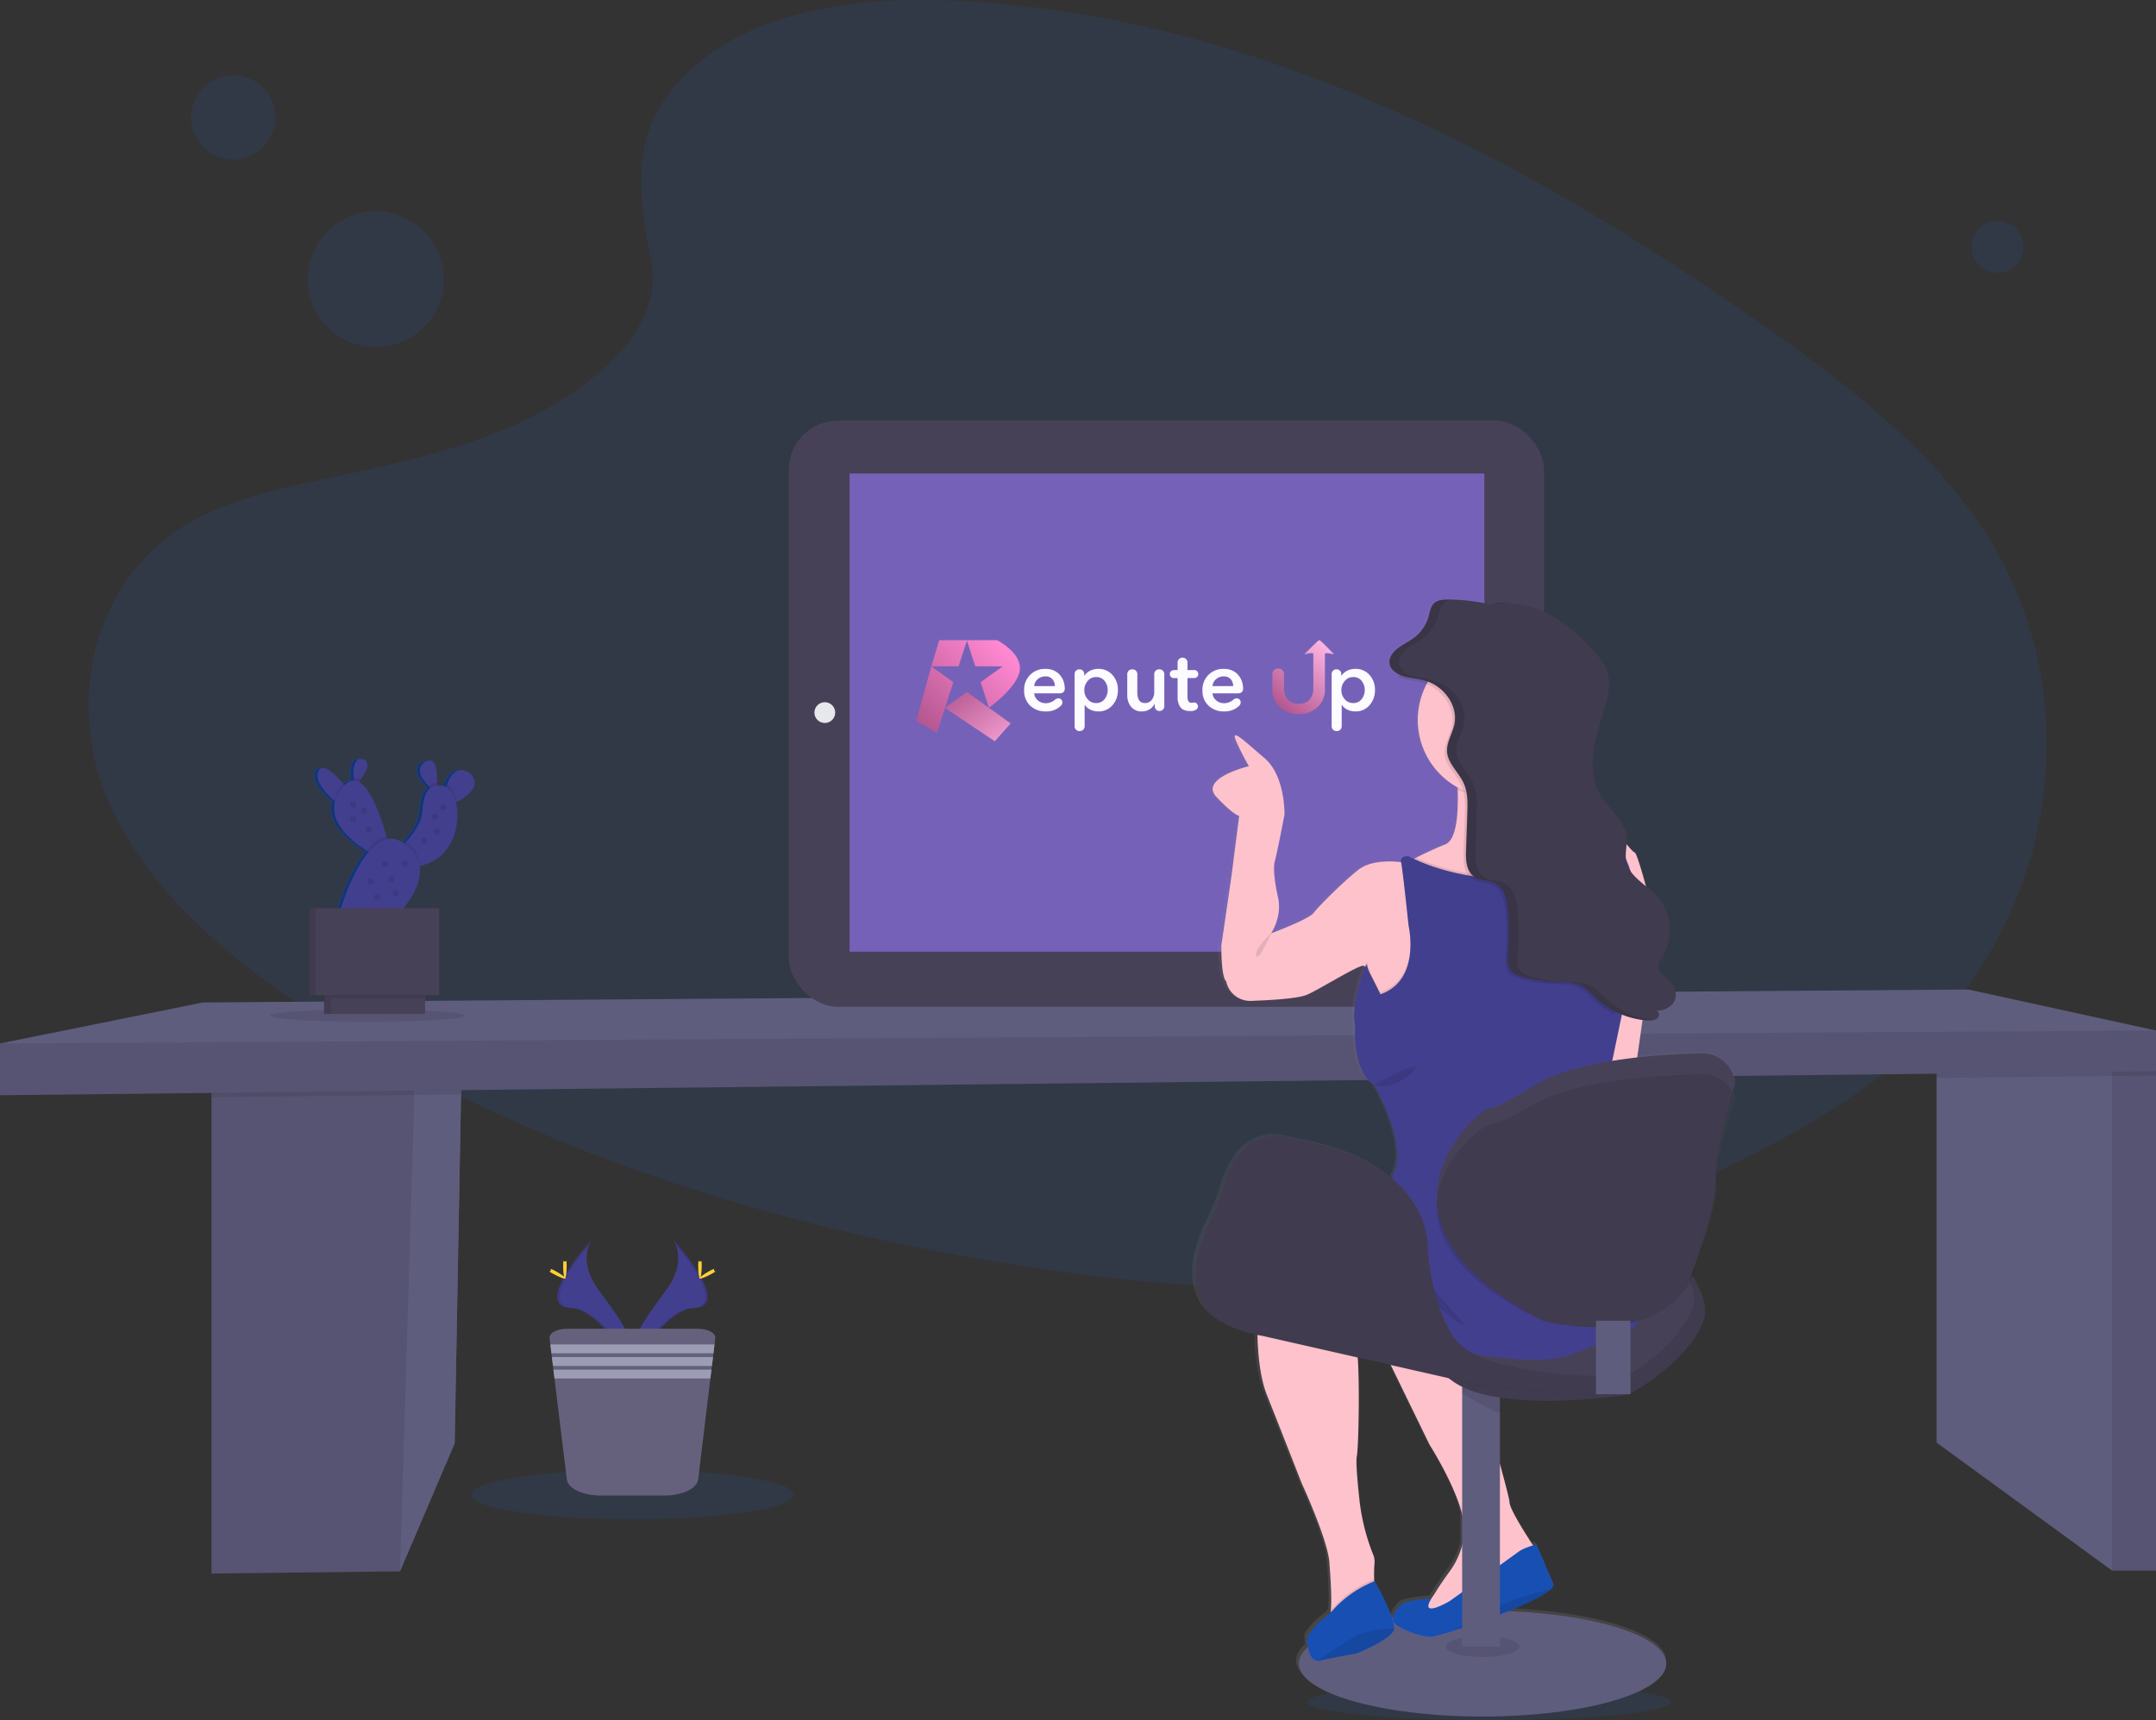 <svg xmlns="http://www.w3.org/2000/svg" xmlns:xlink="http://www.w3.org/1999/xlink" width="999" height="797.24" viewBox="0 0 999 797.24">
  <rect x="0" y="0" width="999" height="797.24" fill="#333333" stroke="none"/>
  <defs>
    <linearGradient id="linear-gradient" x1="0.5" y1="1" x2="0.5" gradientUnits="objectBoundingBox">
      <stop offset="0" stop-color="gray" stop-opacity="0.251"/>
      <stop offset="0.54" stop-color="gray" stop-opacity="0.122"/>
      <stop offset="1" stop-color="gray" stop-opacity="0.102"/>
    </linearGradient>
    <linearGradient id="linear-gradient-2" x1="0.81" y1="-0.015" x2="0.151" y2="0.936" gradientUnits="objectBoundingBox">
      <stop offset="0" stop-color="#ffb8e4"/>
      <stop offset="1" stop-color="#b3568f"/>
    </linearGradient>
    <linearGradient id="linear-gradient-3" x1="0.844" y1="0.128" x2="0.006" y2="0.868" gradientUnits="objectBoundingBox">
      <stop offset="0" stop-color="#ff88d1"/>
      <stop offset="1" stop-color="#b3568f"/>
    </linearGradient>
    <linearGradient id="linear-gradient-4" x1="1.11" y1="1.11" x2="0.02" gradientUnits="objectBoundingBox">
      <stop offset="0" stop-color="#fba8db"/>
      <stop offset="1" stop-color="#b3568f"/>
    </linearGradient>
  </defs>
  <g id="register" transform="translate(0 -0.01)">
    <path id="Path_1218" data-name="Path 1218" d="M421.71,82.64c30.78-27.43,79.11-33,123.09-30.84,138.16,6.87,262.87,73.56,370.74,149,39.05,27.31,77.5,56.74,102.85,94.35,51.6,76.57,36.3,182.63-35.46,245.7-24.41,21.46-54,37.91-84.39,52.5-54,25.93-112.31,46.74-173.62,52.67-43.73,4.22-88,.79-131.46-5.11C472,624.45,352.81,588,252.9,525.72c-43.82-27.33-85.13-61.3-103.19-105.52S143.21,320,188,293.8c18.51-10.82,40.64-15.71,62.3-20.3,31.89-6.76,64.29-13.42,93.06-27.15,29.72-14.19,64.92-41.63,59-73C396,139.63,391,110,421.71,82.64Z" transform="translate(-100.5 -51.37)" fill="#2271ff" opacity="0.1"/>
    <circle id="Ellipse_183" data-name="Ellipse 183" cx="31.5" cy="31.5" r="31.5" transform="translate(142.58 97.9)" fill="#2271ff" opacity="0.1"/>
    <circle id="Ellipse_184" data-name="Ellipse 184" cx="19.5" cy="19.5" r="19.5" transform="translate(88.59 34.9)" fill="#2271ff" opacity="0.1"/>
    <circle id="Ellipse_185" data-name="Ellipse 185" cx="12" cy="12" r="12" transform="translate(913.57 102.4)" fill="#2271ff" opacity="0.1"/>
    <ellipse id="Ellipse_186" data-name="Ellipse 186" cx="84.24" cy="8.4" rx="84.24" ry="8.4" transform="translate(605.68 780.45)" fill="#2271ff" opacity="0.1"/>
    <path id="Path_1219" data-name="Path 1219" d="M214,487.31l-.37,19.95-2.96,161.71-25.34,59.34-87.33,1V496.5l91.14-7.22Z" fill="#5f5d7e"/>
    <path id="Path_1220" data-name="Path 1220" d="M214,487.31l-.37,19.95-2.96,161.71-25.34,59.34-87.33,1V496.5l91.14-7.22Z" opacity="0.1"/>
    <path id="Path_1221" data-name="Path 1221" d="M214,487.31l-.37,19.95-2.96,161.71-25.34,59.34L192,507.64l-.02-.14-2.84-18.22Z" fill="#5f5d7e"/>
    <path id="Path_1222" data-name="Path 1222" d="M189.14,489.28,214,487.31l-.37,19.95-21.65.24L98,508.55V496.5Z" opacity="0.1"/>
    <path id="Path_1223" data-name="Path 1223" d="M999,496.5V727.97H978.67l-81.34-59.33V489.97L970,483.14l4.46,2.05,4.21,1.94Z" fill="#5f5d7e"/>
    <rect id="Rectangle_202" data-name="Rectangle 202" width="20.33" height="242.78" transform="translate(978.67 485.19)" opacity="0.1"/>
    <path id="Path_1224" data-name="Path 1224" d="M999,485.19V498.5l-20.33.23-81.34.9v-9.66L970,483.14l4.46,2.05,4.21,1.94v-1.94Z" opacity="0.1"/>
    <path id="Path_1225" data-name="Path 1225" d="M999,477.64V496.5L0,507.64v-24l94-19,818-6Z" fill="#5f5d7e"/>
    <path id="Path_1226" data-name="Path 1226" d="M999,477.64V496.5L0,507.64v-24Z" opacity="0.1"/>
    <rect id="Rectangle_203" data-name="Rectangle 203" width="349.92" height="271.69" rx="22.82" transform="translate(365.5 194.97)" fill="#474157"/>
    <rect id="Rectangle_204" data-name="Rectangle 204" width="294.12" height="221.63" transform="translate(393.66 219.48)" fill="#7661b9"/>
    <circle id="Ellipse_187" data-name="Ellipse 187" cx="4.82" cy="4.82" r="4.82" transform="translate(377.36 325.47)" fill="#e6e8ec"/>
    <circle id="Ellipse_188" data-name="Ellipse 188" cx="7.95" cy="7.95" r="7.95" transform="translate(692.86 322.86)" fill="#e6e8ec"/>
    <path id="Path_1228" data-name="Path 1228" d="M904.38,560.51a12.5,12.5,0,0,0-1.13-3.52c.76-2.59,1.25-4.18,1.25-4.18a5.839,5.839,0,0,0-.12-1,15.35,15.35,0,0,0-15.55-12.88c-6,.11-17.38.51-30,1.93.72-5.05,1.58-11.09,2.48-17.31l1.65.18a7.909,7.909,0,0,1,1.18.06h.53a5.44,5.44,0,0,0,3.66-1.12,2.16,2.16,0,0,0-.67-3.54,8.92,8.92,0,0,0,7.83-3.28,7,7,0,0,0,0-8.14c-2.11-3-6.58-5-6.82-8.53-.13-2,1.21-3.8,2.26-5.57a23.27,23.27,0,0,0-3.67-27.95,54.746,54.746,0,0,0-4.44-3.95c-2.2-8.08-4.5-15.3-5.18-15.53-.88-.29-2.39-2.19-3.83-3.82a18.4,18.4,0,0,0-.07-4.13c-1.06-7-8-12-11.82-18.18s-4.51-13.75-3.53-20.83,3.45-13.93,5.46-20.84c1.5-5.13,2.75-10.58,1.07-15.67-1.19-3.63-3.78-6.77-6.45-9.72-6.41-7.09-13.8-13.73-22.92-18a45.549,45.549,0,0,0-20.29-4.34h-.07l-1.1.06-.78.05-.78.08-.83.08h0c-.85.11-1.69.24-2.53.41a87.31,87.31,0,0,0-18.55-2.08h-.81a9.5,9.5,0,0,0-5.3,1.25c-2.22,1.55-2.5,4.33-3.17,6.75a18.73,18.73,0,0,1-7.2,10c-2.39,1.72-5.2,3-7.48,4.8s-4.06,4.5-3.45,7.16c.51,2.23,2.59,3.89,5,4.9-.29.36-.59.71-.87,1.08.47.19,1,.36,1.43.5,3,.89,6.23,1,9.27,1.81a20.306,20.306,0,0,1,2.46.83,35.12,35.12,0,0,0-4.11,16.52,35.59,35.59,0,0,0,18.62,31.22c0,.34,0,.67,0,1,.31,10.44-.48,23.14-5.82,25.29s-10.45,4.58-13.6,6.15l-1,.53c-.83-.38-1.66-.78-2.47-1.2,0,0-4.25-.5-3.51,2.74,0,0-12.85-2-19.9,3.49s-18.62,16.95-20.89,19.94S688,483.54,688,483.54s5.53-7.73,3.14-17.2c0,0-2.64-11.42-1.38-16s4.53-21.58,4.53-21.58.46-17.94-9.33-26.17-16.6-15-12.82-7a111.479,111.479,0,0,0,5.54,10.71s-23.41,5.56-15.1,14.24,10.57,8.69,10.57,8.69-2.77,21.43-3.28,25.42-5,34.39-5,34.39-.25,14.46,2.27,16.7c0,0,1.65,9.31,12.08,9,0,0,19.88-.5,25.42-2.74s24.66-14.21,26.68-13.46a1.149,1.149,0,0,1,.39.26,2.835,2.835,0,0,1,.3.3c-2,4.43-6.74,19.47-4.72,26.86,0,0-1.76,20.93,8.81,27.66,0,0,15.35,25.92,9.56,39.87-.46,1.13-.87,2.17-1.25,3.18-8.79-7.29-22.2-14-42.68-17.71-2.09-.38-4.17-.84-6.23-1.34-5.82-1.41-21.83-2.7-29.45,22.61a111.356,111.356,0,0,1-6.76,17.12c-3,6.07-6.33,14.77-6.4,23.4-.17,12.1,6.08,24.09,28.76,28.49.25,9,1.28,19.72,4.36,27.43,6.29,15.7,16.36,41.12,16.36,41.12s12.08,25.92,12.84,36.38c.49,6.85,1.21,15.83.71,22a9.776,9.776,0,0,1-.1,1.1,26.53,26.53,0,0,1-3.38,3.07c-1.76,1-7.55,7.23-7.55,8.72a26.635,26.635,0,0,0,.38,4.26c-2.74,2.39-4.24,5-4.24,7.6,0,13.52,38.37,24.48,85.7,24.48s85.69-11,85.69-24.48c0-12.34-32-22.54-73.58-24.22,8.67-3.46,16.37-7.09,19.56-10a4.681,4.681,0,0,0,1.51-2.06l-8.05-18.69s-.63.14-1.56.41l-.56-.84c-3.58-5.45-10.47-16.31-10.47-19.26,0-1.09-1.82-8.06-4.46-17.61V698c26.26,4,60.1-1.44,60.1-1.44l.15-.08h.66v-.36c4.55-2.52,27.31-15.85,34.06-33.53,2-5.16-.49-12.55-5.44-20.45,3.46-8.59,12-30.78,11.15-39.63,0-.47-.06-1-.06-1.52a26.1,26.1,0,0,0,.1-2.72c1-13,9-36.75,9-36.75S904.48,561.11,904.38,560.51Zm-170-57.76c1.82,3.2,3.77,7.29,4.54,8.95h0s-2.66-4.9-4.49-8.95Zm1.9,280.1-.19.07v-1a59.372,59.372,0,0,1,.19-7.82,9.159,9.159,0,0,0-.86-4.06,96,96,0,0,1-6.13-24.13c-1-8.72-1.83-18.23-1.31-20.65.78-3.71,1.42-31.81.45-45.66l15.48,3.48,18,36.7s11.58,17.92,15.17,32.06V766a34.6,34.6,0,0,1-5.41,11.74c-2.39,3.27-4.72,6.58-6.88,10-.66,1.06-1.39,2.15-2.12,3.17-.24,0-12.07.69-14.08,2.91-1.24,1.37-3.4,3.53-3.76,5.7l-.51.08c-2.32-6.91-7.99-16.75-7.99-16.75Z" transform="translate(-100.5 -51.37)" fill="url(#linear-gradient)"/>
    <path id="Path_1229" data-name="Path 1229" d="M812.43,770l-4,13-17,14.75-25,7.18s-11.75-6.43-7.75-7.68c1.11-.35,2.43-1.62,3.77-3.28-1.4,5.1,9.73-1.47,9.73-1.47s28.75-20.5,31.75-22.75a22.609,22.609,0,0,1,6.4-2.93C811.58,768.77,812.43,770,812.43,770Z" transform="translate(-100.5 -51.37)" opacity="0.1"/>
    <path id="Path_1230" data-name="Path 1230" d="M812.43,770l-4,13-17,14.75-25,7.18s-11.75-6.43-7.75-7.68c1.11-.35,2.43-1.62,3.77-3.28a50.009,50.009,0,0,0,3.34-4.82c2.14-3.44,4.46-6.76,6.83-10a36,36,0,0,0,6.31-16.61c1.75-13.75-16-41.5-16-41.5l-32.25-66.25,45,5.5s24.25,83.25,24.25,87.25c0,3,6.84,13.85,10.4,19.32C811.58,768.77,812.43,770,812.43,770Z" transform="translate(-100.5 -51.37)" fill="#fdc2cc"/>
    <ellipse id="Ellipse_189" data-name="Ellipse 189" cx="85.12" cy="24.55" rx="85.12" ry="24.55" transform="translate(601.85 746.5)" fill="#5f5d7e"/>
    <path id="Path_1231" data-name="Path 1231" d="M820.43,786a4.8,4.8,0,0,1-1.5,2.07c-6.18,5.67-29.29,14.1-43.57,18.68A101.092,101.092,0,0,1,763.93,810c-3.5.25-10.75-2-15.75-5.07s-.5-7.43,1.52-9.68,14-2.92,14-2.92c-5.75,9.57,8.49,1.17,8.49,1.17s28.75-20.5,31.75-22.75,8.5-3.5,8.5-3.5Z" transform="translate(-100.5 -51.37)" fill="#2271ff"/>
    <path id="Path_1232" data-name="Path 1232" d="M820.43,786a4.8,4.8,0,0,1-1.5,2.07c-6.18,5.67-29.29,14.1-43.57,18.68A101.092,101.092,0,0,1,763.93,810c-3.5.25-10.75-2-15.75-5.07s-.5-7.43,1.52-9.68,14-2.92,14-2.92c-5.75,9.57,8.49,1.17,8.49,1.17s28.75-20.5,31.75-22.75,8.5-3.5,8.5-3.5Z" transform="translate(-100.5 -51.37)" opacity="0.3"/>
    <path id="Path_1233" data-name="Path 1233" d="M818.93,788.09c-6.18,5.67-29.29,14.1-43.57,18.68C788.3,795.81,810,790.08,818.93,788.09Z" transform="translate(-100.5 -51.37)" opacity="0.1"/>
    <ellipse id="Ellipse_190" data-name="Ellipse 190" cx="17.03" cy="4.91" rx="17.03" ry="4.91" transform="translate(669.94 758.23)" opacity="0.1"/>
    <rect id="Rectangle_205" data-name="Rectangle 205" width="17.5" height="129.5" transform="translate(677.5 633.64)" fill="#5f5d7e"/>
    <path id="Path_1234" data-name="Path 1234" d="M795.5,691.43v15c-3.5-1.08-11.49-5.63-17.5-9.21V685h3.65Z" transform="translate(-100.5 -51.37)" opacity="0.1"/>
    <path id="Path_1235" data-name="Path 1235" d="M754.27,628.63s57.78-14.87,72.16-26,70.85,41.24,63.39,61S855.2,697.7,855.2,697.7s-75.11,12.22-87.9-13.27S754.27,628.63,754.27,628.63Z" transform="translate(-100.5 -51.37)" fill="#474157"/>
    <path id="Path_1236" data-name="Path 1236" d="M754.27,628.63s57.78-14.87,72.16-26,70.85,41.24,63.39,61S855.2,697.7,855.2,697.7s-75.11,12.22-87.9-13.27S754.27,628.63,754.27,628.63Z" transform="translate(-100.5 -51.37)" opacity="0.1"/>
    <path id="Path_1237" data-name="Path 1237" d="M749.27,622.63s57.78-14.87,72.16-26,70.85,41.24,63.39,61S850.2,691.7,850.2,691.7s-75.11,12.22-87.9-13.27S749.27,622.63,749.27,622.63Z" transform="translate(-100.5 -51.37)" fill="#474157"/>
    <path id="Path_1238" data-name="Path 1238" d="M695.68,486.27,689.43,484s5.5-7.75,3.13-17.25c0,0-2.63-11.46-1.38-16.1s4.5-21.65,4.5-21.65.46-18-9.27-26.25-16.48-15-12.73-7a111.4,111.4,0,0,0,5.5,10.75s-23.25,5.57-15,14.29,10.5,8.71,10.5,8.71-2.75,21.5-3.25,25.5-5,34.5-5,34.5-.25,14.5,2.25,16.75a11.31,11.31,0,0,0,12,9C682.46,515.22,703.68,491.77,695.68,486.27Z" transform="translate(-100.5 -51.37)" fill="#fdc2cc"/>
    <path id="Path_1239" data-name="Path 1239" d="M846.68,440.27v14L832.18,459l-24.7,18.18L800.93,482l-29.25-11.75-18.5-19.5s.9-.49,2.46-1.3l1-.53c3.13-1.57,8.06-4,13.51-6.17s6.09-14.89,5.78-25.37v-1c-.25-7.35-1-13.36-1-13.36s3.05-.58,7.49-1.24c12.31-1.83,35.28-4.3,33.26,3.24a17.369,17.369,0,0,0,0,7.79c.06.28.12.57.19.85,2.08,9.09,8.52,18.61,8.52,18.61l20,7.2.56.2Z" transform="translate(-100.5 -51.37)" fill="#fdc2cc"/>
    <path id="Path_1240" data-name="Path 1240" d="M846.68,444.52v-4.25a14,14,0,0,1,4.75,0c1.75.5,5.07,5.75,6.57,6.25s10.68,34.75,9.68,37.75S857.23,555,857.23,555l-19.05,21-3.75-57.75L846.68,484Z" transform="translate(-100.5 -51.37)" fill="#fdc2cc"/>
    <path id="Path_1241" data-name="Path 1241" d="M747.93,601.77s-17.41,3.75-15.2,9.25,11.95,5.75,11.95,5.75Z" transform="translate(-100.5 -51.37)" fill="#fdc2cc"/>
    <path id="Path_1242" data-name="Path 1242" d="M772.18,490.72l-13.25,28.55-15.75,11.5L740.43,513s-5.32-11.75-7.61-13.74a1.149,1.149,0,0,0-.39-.26c-2-.75-21,11.25-26.5,13.5s-25.25,2.75-25.25,2.75L689.43,484s17.5-6.5,19.75-9.5,13.75-14.5,20.75-20S749.7,451,749.7,451l.2.08,3.28,1.42,9.5,23.25Z" transform="translate(-100.5 -51.37)" fill="#fdc2cc"/>
    <path id="Path_1243" data-name="Path 1243" d="M737.43,775.52a59.665,59.665,0,0,0-.19,7.84c.07,2.79.19,5.16.19,5.16l-5.75,12s-19.75,6.5-16.5,3.75c1.13-.95,1.71-3.42,2-6.69.49-6.18-.22-15.19-.71-22.06-.75-10.5-12.75-36.5-12.75-36.5s-10-25.5-16.25-41.25-4-44.25-4-44.25,1-21.5,5.5-28,22-8.75,22-8.75L719.18,644s6.75,25.5,9.25,29.25,1.75,48.5.75,53.25c-.51,2.43.35,12,1.31,20.72a97.309,97.309,0,0,0,6.08,24.2,9.24,9.24,0,0,1,.86,4.1Z" transform="translate(-100.5 -51.37)" fill="#fdc2cc"/>
    <path id="Path_1244" data-name="Path 1244" d="M737.43,788.52l-5.75,12s-19.75,6.5-16.5,3.75c1.13-.95,1.71-3.42,2-6.69.71-.71,1.47-1.49,2.25-2.29a50.489,50.489,0,0,1,17.85-11.93h0C737.31,786.15,737.43,788.52,737.43,788.52Z" transform="translate(-100.5 -51.37)" opacity="0.1"/>
    <path id="Path_1245" data-name="Path 1245" d="M746.45,806.38a.59.59,0,0,1,0,.14c-1,4.75-17.5,11.25-17.5,11.25s-10.5,1.75-16.5,3.25a4.151,4.151,0,0,1-1.41.13c-4.63-.35-4.84-9.26-4.84-10.63s5.75-7.75,7.5-8.75a53.632,53.632,0,0,0,5.56-5.33,51.6,51.6,0,0,1,18.22-12.17h0S747.25,801.45,746.45,806.38Z" transform="translate(-100.5 -51.37)" fill="#2271ff"/>
    <path id="Path_1246" data-name="Path 1246" d="M746.45,806.38a.59.59,0,0,1,0,.14c-1,4.75-17.5,11.25-17.5,11.25s-10.5,1.75-16.5,3.25a4.151,4.151,0,0,1-1.41.13c-4.63-.35-4.84-9.26-4.84-10.63s5.75-7.75,7.5-8.75a53.011,53.011,0,0,0,5.64-5.41,50.568,50.568,0,0,1,17.86-12l.28-.11S747.25,801.45,746.45,806.38Z" transform="translate(-100.5 -51.37)" opacity="0.3"/>
    <path id="Path_1247" data-name="Path 1247" d="M746.45,806.38a.59.59,0,0,1,0,.14c-1,4.75-17.5,11.25-17.5,11.25s-10.5,1.75-16.5,3.25a4.151,4.151,0,0,1-1.41.13c5.44-3.73,18.63-12.68,20.41-12.88S742,805.55,746.45,806.38Z" transform="translate(-100.5 -51.37)" opacity="0.1"/>
    <path id="Path_1248" data-name="Path 1248" d="M815.91,413.66c-6.18,5.09-11.86,4.36-20.49,4.36-6.24,0-14.35,2.19-19.46-.62-.21-7.81-1-14.38-1-14.38s43.5-8.25,40.75,2a18.18,18.18,0,0,0,.2,8.64Z" transform="translate(-100.5 -51.37)" opacity="0.1"/>
    <path id="Path_1249" data-name="Path 1249" d="M828.93,385.06a35.75,35.75,0,0,1-35.75,35.75,24.91,24.91,0,0,1-2.74-.1h0a35.75,35.75,0,1,1,38.5-35.65Z" transform="translate(-100.5 -51.37)" fill="#fdc2cc"/>
    <path id="Path_1250" data-name="Path 1250" d="M762.68,475.77l9.5,15-13.25,28.55-15.75,11.5L740.43,513s-5.32-11.75-7.61-13.74c.66-1.61,1.11-2.35,1.11-1.76,0,2.5,6.15,13.75,6.15,13.75,19-6.5,13.1-31.75,13.1-31.75s-2.36-22.5-3.28-28.42l3.28,1.42Z" transform="translate(-100.5 -51.37)" opacity="0.1"/>
    <path id="Path_1251" data-name="Path 1251" d="M846.68,440.27v14L832.18,459l-24.7,18.18L800.93,482l-29.25-11.75-18.5-19.5s.9-.49,2.46-1.3l1-.53c12.87,5.85,26.8,8,36.75,8.77a111,111,0,0,0,13.76.31c37.67-6,38.79-15.1,37.85-18.33Z" transform="translate(-100.5 -51.37)" opacity="0.1"/>
    <path id="Path_1252" data-name="Path 1252" d="M857.43,667a280.292,280.292,0,0,1-29,12.25c-17.25,6.25-55.25-2-60-3.25s-41.25-15.75-55.25-21.25-17.5-1-20.75-1.5-5.5-6.75-6-8.5,9-17,14.25-24.75,21-6.25,23.25-6.75,18,0,18,0-1-5,4.75-19-9.5-40-9.5-40c-10.5-6.75-8.75-27.75-8.75-27.75-2.5-9.25,5.5-30.5,5.5-28s6.15,13.75,6.15,13.75c19-6.5,13.1-31.75,13.1-31.75s-2.75-26.25-3.48-29.5,3.48-2.75,3.48-2.75q1.22.63,2.46,1.2c13.16,6.2,27.56,8.46,37.78,9.24a111,111,0,0,0,13.76.31c45.67-7.37,37.58-19.12,37.28-19.54l2.22.79c16.5,12,11.5,51.75,11.5,51.75L852,521.67l-4.59,22.1s16.25,98.5,17.75,103.5S857.43,667,857.43,667Z" transform="translate(-100.5 -51.37)" fill="#433f8f"/>
    <path id="Path_1253" data-name="Path 1253" d="M735.68,622c-1,.75-12.25,24-4,30.5S735.68,622,735.68,622Z" transform="translate(-100.5 -51.37)" opacity="0.1"/>
    <path id="Path_1254" data-name="Path 1254" d="M743.68,625.27c.25.75,23.5,37.75,36.25,40.75Z" transform="translate(-100.5 -51.37)" opacity="0.1"/>
    <path id="Path_1255" data-name="Path 1255" d="M799.69,332.48l-3.72.79a25.076,25.076,0,0,1,3.14-.93Z" transform="translate(-100.5 -51.37)" opacity="0.1"/>
    <path id="Path_1256" data-name="Path 1256" d="M855.71,492l-7,29.65a36.219,36.219,0,0,1-9.72-6.51c-2.23-2.12-4.23-4.55-7.1-5.94-3.69-1.79-8.14-1.55-12.33-1.7a59.32,59.32,0,0,1-15.42-2.64,10.882,10.882,0,0,1-4-1.94c-2.38-2.1-2.22-5.49-2-8.45a129.58,129.58,0,0,0,.15-17.29c-.06-1.08-.14-2.16-.23-3.24-.4-4.83-1.7-10.43-6.64-12.5-2.54-1-5.57-.92-8-2.13a6.61,6.61,0,0,1-1-.62c-3.6-2.52-3.93-7.57-3.79-11.82q.32-8.76.61-17.53a50.948,50.948,0,0,0-.19-8.65h0a19.209,19.209,0,0,0-1.56-5.52c-2.17-4.64-6.69-8.51-7.5-13.41a5.424,5.424,0,0,1-.09-.69c-.42-4.38,2.34-8.46,3.31-12.77,1.94-8.67-4.58-18.17-14.17-20.66-3-.78-6.22-.93-9.21-1.82a14.794,14.794,0,0,1-1.41-.5c7.24-9.66,19.65-16,33.74-16,22.33,0,40.44,16,40.44,35.75,0,11.2-5.83,21.19-14.94,27.75.06.28.13.57.21.85,2.35,9.09,9.64,18.61,9.64,18.61l22.64,7.2,2.52.8C861.37,452.27,855.71,492,855.71,492Z" transform="translate(-100.5 -51.37)" opacity="0.1"/>
    <path id="Path_1257" data-name="Path 1257" d="M868,520.72a3.4,3.4,0,0,1-.64-.09A1.33,1.33,0,0,1,868,520.72Z" transform="translate(-100.5 -51.37)" opacity="0.1"/>
    <path id="Path_1258" data-name="Path 1258" d="M790.68,331.49a86,86,0,0,0-19.08-2.23c-2.09,0-4.33.11-6,1.26-2.21,1.55-2.49,4.35-3.15,6.77a18.78,18.78,0,0,1-7.15,10c-2.37,1.73-5.16,3-7.43,4.82s-4,4.52-3.43,7.18S748,364,751,364.85s6.19,1,9.21,1.82c9.59,2.49,16.1,12,14.16,20.65-1,4.31-3.73,8.39-3.31,12.77.49,5.23,5.32,9.26,7.59,14.11,2.07,4.42,1.93,9.38,1.77,14.16l-.61,17.54c-.16,4.62.24,10.18,4.8,12.44,2.44,1.2,5.48,1.07,8,2.13,4.94,2.06,6.24,7.67,6.64,12.49a129.1,129.1,0,0,1,.08,20.53c-.23,3-.39,6.35,2,8.45a10.72,10.72,0,0,0,4,1.94,59.32,59.32,0,0,0,15.42,2.64c4.2.16,8.64-.08,12.33,1.7,2.87,1.39,4.87,3.83,7.1,5.94a39.24,39.24,0,0,0,23.18,10.15c1.85.16,3.95.12,5.24-1.07s.53-3.76-1.31-3.61a8.89,8.89,0,0,0,8.42-3.22,7.1,7.1,0,0,0,0-8.17c-2.09-3-6.53-5-6.77-8.56-.13-2,1.2-3.81,2.24-5.59a23.51,23.51,0,0,0-3.64-28c-4.69-4.85-11.72-8.53-13.36-14.75-1.09-4.16.56-8.53-.07-12.76-1-7-7.93-12-11.74-18.24s-4.48-13.79-3.51-20.89,3.43-14,5.43-20.9c1.49-5.15,2.72-10.62,1.06-15.73-1.19-3.63-3.75-6.78-6.41-9.75-6.37-7.11-13.7-13.77-22.76-18s-20.1-5.87-29.72-2.74" transform="translate(-100.5 -51.37)" fill="#474157"/>
    <path id="Path_1259" data-name="Path 1259" d="M790.68,331.49a86,86,0,0,0-19.08-2.23c-2.09,0-4.33.11-6,1.26-2.21,1.55-2.49,4.35-3.15,6.77a18.78,18.78,0,0,1-7.15,10c-2.37,1.73-5.16,3-7.43,4.82s-4,4.52-3.43,7.18S748,364,751,364.85s6.19,1,9.21,1.82c9.59,2.49,16.1,12,14.16,20.65-1,4.31-3.73,8.39-3.31,12.77.49,5.23,5.32,9.26,7.59,14.11,2.07,4.42,1.93,9.38,1.77,14.16l-.61,17.54c-.16,4.62.24,10.18,4.8,12.44,2.44,1.2,5.48,1.07,8,2.13,4.94,2.06,6.24,7.67,6.64,12.49a129.1,129.1,0,0,1,.08,20.53c-.23,3-.39,6.35,2,8.45a10.72,10.72,0,0,0,4,1.94,59.32,59.32,0,0,0,15.42,2.64c4.2.16,8.64-.08,12.33,1.7,2.87,1.39,4.87,3.83,7.1,5.94a39.24,39.24,0,0,0,23.18,10.15c1.85.16,3.95.12,5.24-1.07s.53-3.76-1.31-3.61a8.89,8.89,0,0,0,8.42-3.22,7.1,7.1,0,0,0,0-8.17c-2.09-3-6.53-5-6.77-8.56-.13-2,1.2-3.81,2.24-5.59a23.51,23.51,0,0,0-3.64-28c-4.69-4.85-11.72-8.53-13.36-14.75-1.09-4.16.56-8.53-.07-12.76-1-7-7.93-12-11.74-18.24s-4.48-13.79-3.51-20.89,3.43-14,5.43-20.9c1.49-5.15,2.72-10.62,1.06-15.73-1.19-3.63-3.75-6.78-6.41-9.75-6.37-7.11-13.7-13.77-22.76-18s-20.1-5.87-29.72-2.74" transform="translate(-100.5 -51.37)" opacity="0.1"/>
    <path id="Path_1260" data-name="Path 1260" d="M737.18,554.27s8.5,3.25,17.5-5.75S737.18,554.27,737.18,554.27Z" transform="translate(-100.5 -51.37)" opacity="0.1"/>
    <g id="Group_319" data-name="Group 319" opacity="0.1">
      <path id="Path_1261" data-name="Path 1261" d="M794.44,331.34a35.563,35.563,0,0,1,5-.63,37.932,37.932,0,0,0-7,.22Z" transform="translate(-100.5 -51.37)"/>
      <path id="Path_1262" data-name="Path 1262" d="M844.58,514.16c-2.24-2.11-4.23-4.55-7.11-5.94-3.68-1.78-8.13-1.54-12.33-1.7a59,59,0,0,1-15.42-2.64,10.72,10.72,0,0,1-4-1.94c-2.38-2.1-2.21-5.48-2-8.45a129.117,129.117,0,0,0-.08-20.53c-.41-4.82-1.7-10.43-6.65-12.49-2.53-1.06-5.56-.93-8-2.13-4.56-2.26-5-7.82-4.81-12.44q.31-8.77.61-17.53c.17-4.79.3-9.75-1.77-14.17-2.27-4.85-7.1-8.87-7.59-14.11-.41-4.37,2.35-8.46,3.32-12.77,1.94-8.67-4.58-18.16-14.17-20.65-3-.78-6.22-.94-9.21-1.82s-5.89-2.78-6.51-5.5,1.15-5.36,3.42-7.19,5.06-3.09,7.44-4.82a18.71,18.71,0,0,0,7.14-10c.67-2.42,1-5.21,3.15-6.77a8,8,0,0,1,4.1-1.2c-.89,0-1.78-.05-2.66-.05-2.09,0-4.33.11-6,1.25-2.21,1.56-2.49,4.35-3.15,6.77a18.78,18.78,0,0,1-7.15,10c-2.37,1.73-5.16,3-7.43,4.82s-4,4.52-3.43,7.19,3.53,4.61,6.52,5.5,6.19,1,9.21,1.82c9.59,2.49,16.1,12,14.16,20.65-1,4.31-3.73,8.4-3.31,12.77.49,5.24,5.32,9.26,7.59,14.11,2.07,4.42,1.94,9.38,1.77,14.17q-.31,8.76-.61,17.53c-.16,4.62.24,10.18,4.8,12.44,2.44,1.2,5.48,1.07,8,2.13,4.94,2.06,6.24,7.67,6.64,12.49a129.1,129.1,0,0,1,.08,20.53c-.23,3-.39,6.35,2,8.45a10.72,10.72,0,0,0,4,1.94,58.911,58.911,0,0,0,15.42,2.64c4.2.16,8.64-.08,12.33,1.7,2.87,1.39,4.87,3.83,7.11,5.94a39.18,39.18,0,0,0,23.17,10.15,10.71,10.71,0,0,0,3.35-.13,39.11,39.11,0,0,1-21.94-10.02Z" transform="translate(-100.5 -51.37)"/>
    </g>
    <path id="Path_1263" data-name="Path 1263" d="M689.43,484s-8,7.34-6.83,10.34S689.43,484,689.43,484Z" transform="translate(-100.5 -51.37)" opacity="0.1"/>
    <path id="Path_1264" data-name="Path 1264" d="M696.85,578.35c-5.77-1.41-21.68-2.71-29.25,22.68a112.32,112.32,0,0,1-6.71,17.17c-7.26,14.91-16.64,45.57,24.61,52.32l99,22.5s53,6.5,56.5,4,3-8,3-8-58.5,0-70-18-12-42.5-12-42.5,1.44-37.83-59-48.82C701,579.32,698.9,578.85,696.85,578.35Z" transform="translate(-100.5 -51.37)" fill="#474157"/>
    <path id="Path_1265" data-name="Path 1265" d="M696.85,578.52c-5.77-1.41-21.68-2.71-29.25,22.69a112.32,112.32,0,0,1-6.71,17.17c-7.26,14.9-16.64,45.56,24.61,52.31l99,22.5s53,6.5,56.5,4,3-8,3-8-58.5,0-70-18-12-42.5-12-42.5,1.44-37.83-59-48.82C701,579.49,698.9,579,696.85,578.52Z" transform="translate(-100.5 -51.37)" opacity="0.1"/>
    <path id="Path_1266" data-name="Path 1266" d="M904.38,552.48a15.29,15.29,0,0,0-15.45-12.92c-14.24.26-58.07,2.16-78.43,15.46,0,0-15.5,10-20,10s-65.5,52,25,98.5c0,0,48.5,13.8,67.5-18.6,0,0,13.5-34.8,12.5-46.85s9-44.55,9-44.55S904.48,553.13,904.38,552.48Z" transform="translate(-100.5 -51.37)" fill="#474157"/>
    <path id="Path_1267" data-name="Path 1267" d="M904.38,561.24c-1.14-7-7.8-12.06-15.45-11.93-14.24.24-58.07,2-78.43,14.27,0,0-15.5,9.23-20,9.23s-65.5,48,25,90.93c0,0,48.5,12.74,67.5-17.17,0,0,13.5-32.13,12.5-43.25s9-41.12,9-41.12S904.48,561.84,904.38,561.24Z" transform="translate(-100.5 -51.37)" opacity="0.1"/>
    <rect id="Rectangle_206" data-name="Rectangle 206" width="16" height="34.07" transform="translate(739.5 612.14)" fill="#5f5d7e"/>
    <ellipse id="Ellipse_191" data-name="Ellipse 191" cx="45.04" cy="2.89" rx="45.04" ry="2.89" transform="translate(125.2 467.82)" opacity="0.1"/>
    <path id="Path_1268" data-name="Path 1268" d="M308.54,410.62a17.179,17.179,0,0,0-2.28,4.29c-.14.38-.28.8-.42,1.21a3.69,3.69,0,0,0-.79-.27,11.34,11.34,0,0,0-3.57-.31c0-.46.06-1,.07-1.46.15-5.27-.47-12.62-5.5-9.51-4.82,3-1.38,8,1.73,11.21l.8.78c-2.84,2-3.38,6.73-3.85,11.64s-4.64,10.29-7.41,13.34c-.28.31-.53.59-.78.85a10.11,10.11,0,0,0-8.05-2.07c-.11-.43-.24-.88-.37-1.36-2.24-8.08-6.89-22.09-12.82-25.16l.78-1c2.52-3.3,5.36-8.19,1.17-9.45s-4.57,4.25-4.34,8.37c0,.52.08,1,.12,1.46a6.17,6.17,0,0,0-4.38,2.14l-.65-.76c-3.4-4-9.63-10.37-11.52-5.56-1.76,4.48,3.73,10.29,7.59,13.66l.24.21C251.72,433.4,263,442,269.12,445.72l.79.48c-8.4,9.9-13.59,28.45-13.59,28.45l23.52,4.2s15.6-13.45,13.6-26.09h.16c15.59-3.12,19.13-19.74,16.7-29.61l.28-.11a17.74,17.74,0,0,0,7.22-5.46C322.16,411.51,313,404.67,308.54,410.62Z" transform="translate(-100.5 -51.37)" fill="#2271ff"/>
    <path id="Path_1269" data-name="Path 1269" d="M308.54,410.62a17.179,17.179,0,0,0-2.28,4.29c-.14.38-.28.8-.42,1.21a3.69,3.69,0,0,0-.79-.27,11.34,11.34,0,0,0-3.57-.31c0-.46.06-1,.07-1.46.15-5.27-.47-12.62-5.5-9.51-4.82,3-1.38,8,1.73,11.21l.8.78c-2.84,2-3.38,6.73-3.85,11.64s-4.64,10.29-7.41,13.34c-.28.31-.53.59-.78.85a10.11,10.11,0,0,0-8.05-2.07c-.11-.43-.24-.88-.37-1.36-2.24-8.08-6.89-22.09-12.82-25.16l.78-1c2.52-3.3,5.36-8.19,1.17-9.45s-4.57,4.25-4.34,8.37c0,.52.08,1,.12,1.46a6.17,6.17,0,0,0-4.38,2.14l-.65-.76c-3.4-4-9.63-10.37-11.52-5.56-1.76,4.48,3.73,10.29,7.59,13.66l.24.21C251.72,433.4,263,442,269.12,445.72l.79.48c-8.4,9.9-13.59,28.45-13.59,28.45l23.52,4.2s15.6-13.45,13.6-26.09h.16c15.59-3.12,19.13-19.74,16.7-29.61l.28-.11a17.74,17.74,0,0,0,7.22-5.46C322.16,411.51,313,404.67,308.54,410.62Z" transform="translate(-100.5 -51.37)" opacity="0.52"/>
    <path id="Path_1270" data-name="Path 1270" d="M261.72,417.4,259,425.45s-1.53-1.08-3.46-2.78c-3.86-3.37-9.35-9.18-7.59-13.66,1.89-4.81,8.12,1.54,11.52,5.56C260.81,416.16,261.72,417.4,261.72,417.4Z" transform="translate(-100.5 -51.37)" fill="#433f8f"/>
    <path id="Path_1271" data-name="Path 1271" d="M267.52,412.81a38.9,38.9,0,0,1-2.68,3.15,42.219,42.219,0,0,1-.49-4.23c-.23-4.12.21-9.59,4.34-8.37S270,409.51,267.52,412.81Z" transform="translate(-100.5 -51.37)" fill="#433f8f"/>
    <path id="Path_1272" data-name="Path 1272" d="M303,414.08c-.08,2.65-.34,4.76-.34,4.76a34,34,0,0,1-3.43-3.06c-3.11-3.23-6.55-8.21-1.73-11.21C302.52,401.46,303.14,408.81,303,414.08Z" transform="translate(-100.5 -51.37)" fill="#433f8f"/>
    <path id="Path_1273" data-name="Path 1273" d="M319.24,417.55A17.74,17.74,0,0,1,312,423a20.18,20.18,0,0,1-2.42.87l-3.24-4.55a33.051,33.051,0,0,1,1.34-4.42,17.181,17.181,0,0,1,2.28-4.29C314.46,404.67,323.6,411.51,319.24,417.55Z" transform="translate(-100.5 -51.37)" fill="#433f8f"/>
    <path id="Path_1274" data-name="Path 1274" d="M259.44,414.57c1.37,1.59,2.28,2.83,2.28,2.83L259,425.45s-1.53-1.08-3.46-2.78a15.75,15.75,0,0,1,3.1-7.07A9.385,9.385,0,0,1,259.44,414.57Z" transform="translate(-100.5 -51.37)" opacity="0.1"/>
    <path id="Path_1275" data-name="Path 1275" d="M267.52,412.81a38.9,38.9,0,0,1-2.68,3.15,42.219,42.219,0,0,1-.49-4.23,5.46,5.46,0,0,1,3.17,1.08Z" transform="translate(-100.5 -51.37)" opacity="0.1"/>
    <path id="Path_1276" data-name="Path 1276" d="M281,444.77l-6.84,3s-1.49-.72-3.64-2.06c-7.19-4.43-21.64-15.56-11.95-28.68s17.77,10.42,20.95,21.92C280.53,442.4,281,444.77,281,444.77Z" transform="translate(-100.5 -51.37)" fill="#433f8f"/>
    <path id="Path_1277" data-name="Path 1277" d="M299.22,415.78a5.57,5.57,0,0,1,3.77-1.7c-.08,2.65-.34,4.76-.34,4.76a34,34,0,0,1-3.43-3.06Z" transform="translate(-100.5 -51.37)" opacity="0.1"/>
    <path id="Path_1278" data-name="Path 1278" d="M312,423a20.185,20.185,0,0,1-2.42.87l-3.24-4.55a33.051,33.051,0,0,1,1.34-4.42C309.79,416.14,311.33,419.17,312,423Z" transform="translate(-100.5 -51.37)" opacity="0.1"/>
    <path id="Path_1279" data-name="Path 1279" d="M295,452.73l-1.15.2c-22.93,3.49-7.56-8.88-7.56-8.88s1-.95,2.43-2.51c2.77-3.05,6.93-8.4,7.41-13.34.72-7.43,1.55-14.4,10.32-12.35C315.1,417.86,316.75,448.38,295,452.73Z" transform="translate(-100.5 -51.37)" fill="#433f8f"/>
    <rect id="Rectangle_207" data-name="Rectangle 207" width="43.81" height="11.52" transform="translate(150.3 458.44)" fill="#474157"/>
    <rect id="Rectangle_208" data-name="Rectangle 208" width="57.24" height="40.2" transform="translate(143.34 421)" fill="#474157"/>
    <rect id="Rectangle_209" data-name="Rectangle 209" width="43.81" height="11.52" transform="translate(149.88 458.44)" opacity="0.1"/>
    <rect id="Rectangle_210" data-name="Rectangle 210" width="57.24" height="40.2" transform="translate(143.16 421.01)" opacity="0.1"/>
    <rect id="Rectangle_211" data-name="Rectangle 211" width="43.81" height="11.52" transform="translate(153.18 458.44)" fill="#474157"/>
    <path id="Path_1280" data-name="Path 1280" d="M279.56,439c1,3.44,1.48,5.81,1.48,5.81l-6.84,3s-1.49-.72-3.64-2.06C273.24,442.32,276.26,439.75,279.56,439Z" transform="translate(-100.5 -51.37)" opacity="0.1"/>
    <path id="Path_1281" data-name="Path 1281" d="M295,452.73l-1.15.2c-22.93,3.49-7.56-8.88-7.56-8.88s1-.95,2.43-2.51C293,445,294.81,448.83,295,452.73Z" transform="translate(-100.5 -51.37)" opacity="0.1"/>
    <path id="Path_1282" data-name="Path 1282" d="M257.76,474.65s12.84-46,30.85-31.8-7.33,36-7.33,36Z" transform="translate(-100.5 -51.37)" fill="#433f8f"/>
    <circle id="Ellipse_192" data-name="Ellipse 192" cx="1.44" cy="1.44" r="1.44" transform="translate(162.3 371.43)" opacity="0.1"/>
    <circle id="Ellipse_193" data-name="Ellipse 193" cx="1.44" cy="1.44" r="1.44" transform="translate(162.18 378.16)" opacity="0.1"/>
    <circle id="Ellipse_194" data-name="Ellipse 194" cx="1.44" cy="1.44" r="1.44" transform="translate(203.95 372.75)" opacity="0.1"/>
    <circle id="Ellipse_195" data-name="Ellipse 195" cx="1.44" cy="1.44" r="1.44" transform="translate(170.34 407.2)" opacity="0.1"/>
    <circle id="Ellipse_196" data-name="Ellipse 196" cx="1.44" cy="1.44" r="1.44" transform="translate(200.95 383.92)" opacity="0.1"/>
    <circle id="Ellipse_197" data-name="Ellipse 197" cx="1.44" cy="1.44" r="1.44" transform="translate(186.07 398.8)" opacity="0.1"/>
    <circle id="Ellipse_198" data-name="Ellipse 198" cx="1.44" cy="1.44" r="1.44" transform="translate(167.22 374.31)" opacity="0.1"/>
    <circle id="Ellipse_199" data-name="Ellipse 199" cx="1.44" cy="1.44" r="1.44" transform="translate(199.99 377.08)" opacity="0.1"/>
    <circle id="Ellipse_200" data-name="Ellipse 200" cx="1.44" cy="1.44" r="1.44" transform="translate(195.07 388.24)" opacity="0.1"/>
    <circle id="Ellipse_201" data-name="Ellipse 201" cx="1.44" cy="1.44" r="1.44" transform="translate(179.94 406.12)" opacity="0.1"/>
    <circle id="Ellipse_202" data-name="Ellipse 202" cx="1.44" cy="1.44" r="1.44" transform="translate(176.82 399.04)" opacity="0.1"/>
    <circle id="Ellipse_203" data-name="Ellipse 203" cx="1.44" cy="1.44" r="1.44" transform="translate(169.38 383.08)" opacity="0.1"/>
    <rect id="Rectangle_212" data-name="Rectangle 212" width="43.81" height="4.21" transform="translate(153.18 458.44)" opacity="0.1"/>
    <rect id="Rectangle_213" data-name="Rectangle 213" width="57.24" height="40.2" transform="translate(146.22 421)" fill="#474157"/>
    <circle id="Ellipse_204" data-name="Ellipse 204" cx="1.44" cy="1.44" r="1.44" transform="translate(181.86 412.6)" opacity="0.1"/>
    <circle id="Ellipse_205" data-name="Ellipse 205" cx="1.44" cy="1.44" r="1.44" transform="translate(173.22 414.4)" opacity="0.1"/>
    <path id="Path_1283" data-name="Path 1283" d="M412.39,626s7.13,9.33-3.29,23.41-19,26-15.56,34.76c0,0,15.74-26.16,28.55-26.52S426.48,641.74,412.39,626Z" transform="translate(-100.5 -51.37)" fill="#433f8f"/>
    <path id="Path_1284" data-name="Path 1284" d="M412.39,626a11.492,11.492,0,0,1,1.46,2.92c12.49,14.68,19.15,28.38,7.14,28.73C409.8,658,396.38,678,393.16,683c.11.39.24.78.38,1.15,0,0,15.74-26.16,28.55-26.52S426.48,641.74,412.39,626Z" transform="translate(-100.5 -51.37)" opacity="0.1"/>
    <path id="Path_1285" data-name="Path 1285" d="M425.65,637.9c0,3.28-.37,5.94-.82,5.94s-.82-2.66-.82-5.94.46-1.74.91-1.74S425.65,634.61,425.65,637.9Z" transform="translate(-100.5 -51.37)" fill="#ffd037"/>
    <path id="Path_1286" data-name="Path 1286" d="M430.2,641.82c-2.88,1.57-5.39,2.52-5.61,2.12s1.94-2,4.83-3.57,1.74-.43,2,0S433.09,640.25,430.2,641.82Z" transform="translate(-100.5 -51.37)" fill="#ffd037"/>
    <path id="Path_1287" data-name="Path 1287" d="M374.7,626s-7.13,9.33,3.29,23.41,19,26,15.55,34.76c0,0-15.73-26.16-28.54-26.52S360.61,641.74,374.7,626Z" transform="translate(-100.5 -51.37)" fill="#433f8f"/>
    <path id="Path_1288" data-name="Path 1288" d="M374.7,626a11.493,11.493,0,0,0-1.46,2.92c-12.49,14.68-19.15,28.38-7.14,28.73C377.29,658,390.71,678,393.93,683a11.091,11.091,0,0,1-.39,1.15S377.81,658,365,657.66,360.61,641.74,374.7,626Z" transform="translate(-100.5 -51.37)" opacity="0.1"/>
    <path id="Path_1289" data-name="Path 1289" d="M361.44,637.9c0,3.28.37,5.94.82,5.94s.82-2.66.82-5.94-.46-1.74-.91-1.74S361.44,634.61,361.44,637.9Z" transform="translate(-100.5 -51.37)" fill="#ffd037"/>
    <path id="Path_1290" data-name="Path 1290" d="M356.89,641.82c2.88,1.57,5.39,2.52,5.61,2.12s-1.94-2-4.83-3.57-1.74-.43-2,0S354,640.25,356.89,641.82Z" transform="translate(-100.5 -51.37)" fill="#ffd037"/>
    <ellipse id="Ellipse_206" data-name="Ellipse 206" cx="74.6" cy="11.45" rx="74.6" ry="11.45" transform="translate(218.44 681.29)" fill="#2271ff" opacity="0.1"/>
    <path id="Path_1291" data-name="Path 1291" d="M431.94,671.61l-.36,2.91-.5,4.12-.2,1.71-.51,4.12-.21,1.72-.5,4.11L424,737.1c-.51,4.18-7.34,7.43-15.57,7.43H378.71c-8.24,0-15-3.25-15.56-7.43l-5.72-46.8-.5-4.11-.21-1.72-.51-4.12-.2-1.71-.5-4.12-.36-2.91c-.29-2.36,3.4-4.36,8.07-4.36h60.66C428.53,667.25,432.23,669.25,431.94,671.61Z" transform="translate(-100.5 -51.37)" fill="#65617d"/>
    <path id="Path_1292" data-name="Path 1292" d="M331.08,623.15l-.5,4.11H255.51l-.5-4.11Z" fill="#9d9cb5"/>
    <path id="Path_1293" data-name="Path 1293" d="M330.38,628.98l-.5,4.12H256.22l-.51-4.12Z" fill="#9d9cb5"/>
    <path id="Path_1294" data-name="Path 1294" d="M329.66,634.81l-.5,4.12H256.93l-.5-4.12Z" fill="#9d9cb5"/>
    <g id="Logo" transform="translate(424.56 296.723)">
      <path id="Path_250" data-name="Path 250" d="M23.5,29.3H11.78a4.628,4.628,0,0,0,1.708,3.26,5.4,5.4,0,0,0,3.609,1.32,6.482,6.482,0,0,0,4.269-1.591,2.553,2.553,0,0,1,1.591-.66,1.794,1.794,0,0,1,1.863,1.863,2.251,2.251,0,0,1-.776,1.669,9.583,9.583,0,0,1-6.908,2.523,10.1,10.1,0,0,1-7.2-2.639,9.271,9.271,0,0,1-2.814-7.1,9.506,9.506,0,0,1,9.858-9.974A8.874,8.874,0,0,1,22.918,20a9.139,9.139,0,0,1,2.95,6q.078.776.078.97Q25.946,29.3,23.5,29.3ZM11.78,25.96h9.547A4.7,4.7,0,0,0,20.2,22.738a4.109,4.109,0,0,0-3.26-1.281,5.206,5.206,0,0,0-3.532,1.281A4.6,4.6,0,0,0,11.78,25.96ZM44.4,31.975a6.7,6.7,0,0,0,1.417-4.23A6.544,6.544,0,0,0,44.4,23.553a4.747,4.747,0,0,0-3.939-1.785A4.857,4.857,0,0,0,36.5,23.631a6.475,6.475,0,0,0-1.514,4.192A6.324,6.324,0,0,0,36.5,31.975,4.9,4.9,0,0,0,40.461,33.8,4.707,4.707,0,0,0,44.4,31.975Zm3.609-11.216a9.99,9.99,0,0,1,2.542,6.986,10.371,10.371,0,0,1-2.5,7.064,8.392,8.392,0,0,1-6.656,2.872,8.114,8.114,0,0,1-3.609-.815,6.155,6.155,0,0,1-2.561-2.212h-.078V44.2a2.423,2.423,0,0,1-.737,2.038,2.531,2.531,0,0,1-3.182,0,2.423,2.423,0,0,1-.737-2.038V20.643a2.3,2.3,0,0,1,.718-1.921,2.394,2.394,0,0,1,1.494-.563,2.5,2.5,0,0,1,1.533.543,2.294,2.294,0,0,1,.718,1.941v.466h.116A6.789,6.789,0,0,1,37.531,18.9a7.971,7.971,0,0,1,3.978-.931A8.4,8.4,0,0,1,48.009,20.759Zm24.043,0V35.041a2.243,2.243,0,0,1-.718,1.9,2.445,2.445,0,0,1-1.494.543,2.758,2.758,0,0,1-.912-.155,1.947,1.947,0,0,1-.873-.737,2.568,2.568,0,0,1-.427-1.552v-.893H67.55a5.864,5.864,0,0,1-2.232,2.5,6.342,6.342,0,0,1-3.551,1.028,6.147,6.147,0,0,1-5.142-2.193A8.359,8.359,0,0,1,54.9,30.151V20.759a2.423,2.423,0,0,1,.737-2.038,2.531,2.531,0,0,1,3.182,0,2.423,2.423,0,0,1,.737,2.038v8.073q0,4.968,3.493,4.968a3.791,3.791,0,0,0,3.221-1.494A5.734,5.734,0,0,0,67.4,28.754V20.759a2.423,2.423,0,0,1,.737-2.038,2.531,2.531,0,0,1,3.182,0A2.423,2.423,0,0,1,72.052,20.759ZM86.529,37.021a5.051,5.051,0,0,1-2.29.5q-3.415,0-4.715-1.766a7.994,7.994,0,0,1-1.3-4.832V22.234H76.71a1.945,1.945,0,0,1-1.63-.6,2.032,2.032,0,0,1-.466-1.261,2.336,2.336,0,0,1,.136-.776,1.59,1.59,0,0,1,.64-.737,2.273,2.273,0,0,1,1.32-.349h1.514V15.287a2.32,2.32,0,0,1,.737-1.96,2.423,2.423,0,0,1,3.1,0,2.32,2.32,0,0,1,.737,1.96v3.221h2.911a1.945,1.945,0,0,1,1.63.6,2.032,2.032,0,0,1,.466,1.261,2.337,2.337,0,0,1-.136.776,1.59,1.59,0,0,1-.64.737,2.273,2.273,0,0,1-1.32.349H82.8v8.655q0,2.794,1.785,2.794a6.381,6.381,0,0,0,.737-.078,4.452,4.452,0,0,1,.543-.039,1.686,1.686,0,0,1,1.3.524,1.743,1.743,0,0,1,.485,1.223A1.841,1.841,0,0,1,86.529,37.021Zm19.6-7.723H94.407a4.628,4.628,0,0,0,1.708,3.26,5.4,5.4,0,0,0,3.609,1.32,6.482,6.482,0,0,0,4.269-1.591,2.553,2.553,0,0,1,1.591-.66,1.794,1.794,0,0,1,1.863,1.863,2.251,2.251,0,0,1-.776,1.669,9.583,9.583,0,0,1-6.908,2.523,10.1,10.1,0,0,1-7.2-2.639,9.271,9.271,0,0,1-2.814-7.1,9.506,9.506,0,0,1,9.858-9.974A8.874,8.874,0,0,1,105.546,20a9.139,9.139,0,0,1,2.95,6q.078.776.078.97Q108.573,29.3,106.128,29.3ZM94.407,25.96h9.547a4.7,4.7,0,0,0-1.126-3.221,4.109,4.109,0,0,0-3.26-1.281,5.206,5.206,0,0,0-3.532,1.281A4.6,4.6,0,0,0,94.407,25.96Z" transform="translate(42.87 -4.661)" fill="#fcfbff"/>
      <path id="Path_245" data-name="Path 245" d="M62.741-7.214V-23.156c0-1.116-4.681.432-4.112,0S64.884-29.6,65.538-29.6s6.178,6.012,6.747,6.444-4.167-1.116-4.167,0V-7.005a10.967,10.967,0,0,1-3.435,8.452,12.345,12.345,0,0,1-8.727,3.18,12.344,12.344,0,0,1-8.727-3.18,10.967,10.967,0,0,1-3.435-8.452l-.03-6.5a2.752,2.752,0,0,1,.854-2.322,2.976,2.976,0,0,1,1.835-.649,2.976,2.976,0,0,1,1.835.649,2.752,2.752,0,0,1,.854,2.322l.03,6.287a7.929,7.929,0,0,0,1.622,5.042Q52.414-.1,55.956-.1T61.12-2.172A7.929,7.929,0,0,0,62.741-7.214Z" transform="translate(121.235 29.601)" fill="url(#linear-gradient-2)"/>
      <path id="Path_249" data-name="Path 249" d="M4.867-4.267A6.7,6.7,0,0,0,6.284-8.5a6.544,6.544,0,0,0-1.417-4.192A4.747,4.747,0,0,0,.928-14.475a4.857,4.857,0,0,0-3.959,1.863A6.475,6.475,0,0,0-4.544-8.42,6.324,6.324,0,0,0-3.031-4.267,4.9,4.9,0,0,0,.928-2.443,4.707,4.707,0,0,0,4.867-4.267ZM8.476-15.484A9.99,9.99,0,0,1,11.019-8.5a10.371,10.371,0,0,1-2.5,7.064A8.392,8.392,0,0,1,1.859,1.438,8.114,8.114,0,0,1-1.75.623,6.155,6.155,0,0,1-4.312-1.589h-.078V7.958A2.423,2.423,0,0,1-5.127,10a2.572,2.572,0,0,1-1.591.563A2.572,2.572,0,0,1-8.309,10a2.423,2.423,0,0,1-.737-2.038V-15.6a2.3,2.3,0,0,1,.718-1.921,2.394,2.394,0,0,1,1.494-.563,2.5,2.5,0,0,1,1.533.543A2.294,2.294,0,0,1-4.583-15.6v.466h.116A6.789,6.789,0,0,1-2-17.347a7.971,7.971,0,0,1,3.978-.931A8.4,8.4,0,0,1,8.476-15.484Z" transform="translate(201.517 31.582)" fill="#fcfbff"/>
      <g id="Star" transform="translate(0 0)">
        <path id="Path_247" data-name="Path 247" d="M660.115,6902.23l10.2,7.346-7.584,23.362-9.572-5.41,6.958-25.3,3.679-12.125h26.835s11.443,5.775,10.492,13.851-14.3,17.46-14.3,17.46l-3.866-11.824,10.23-7.347-12.687-.021-3.87-11.882-3.9,11.893-12.418-.011" transform="translate(-653.157 -6890.104)" fill="url(#linear-gradient-3)"/>
        <path id="Path_248" data-name="Path 248" d="M703.355,6962.555l20.263,14.577-7.347,8.271-23.146-15.487Z" transform="translate(-679.882 -6938.549)" fill="url(#linear-gradient-4)"/>
      </g>
    </g>
  </g>
</svg>
